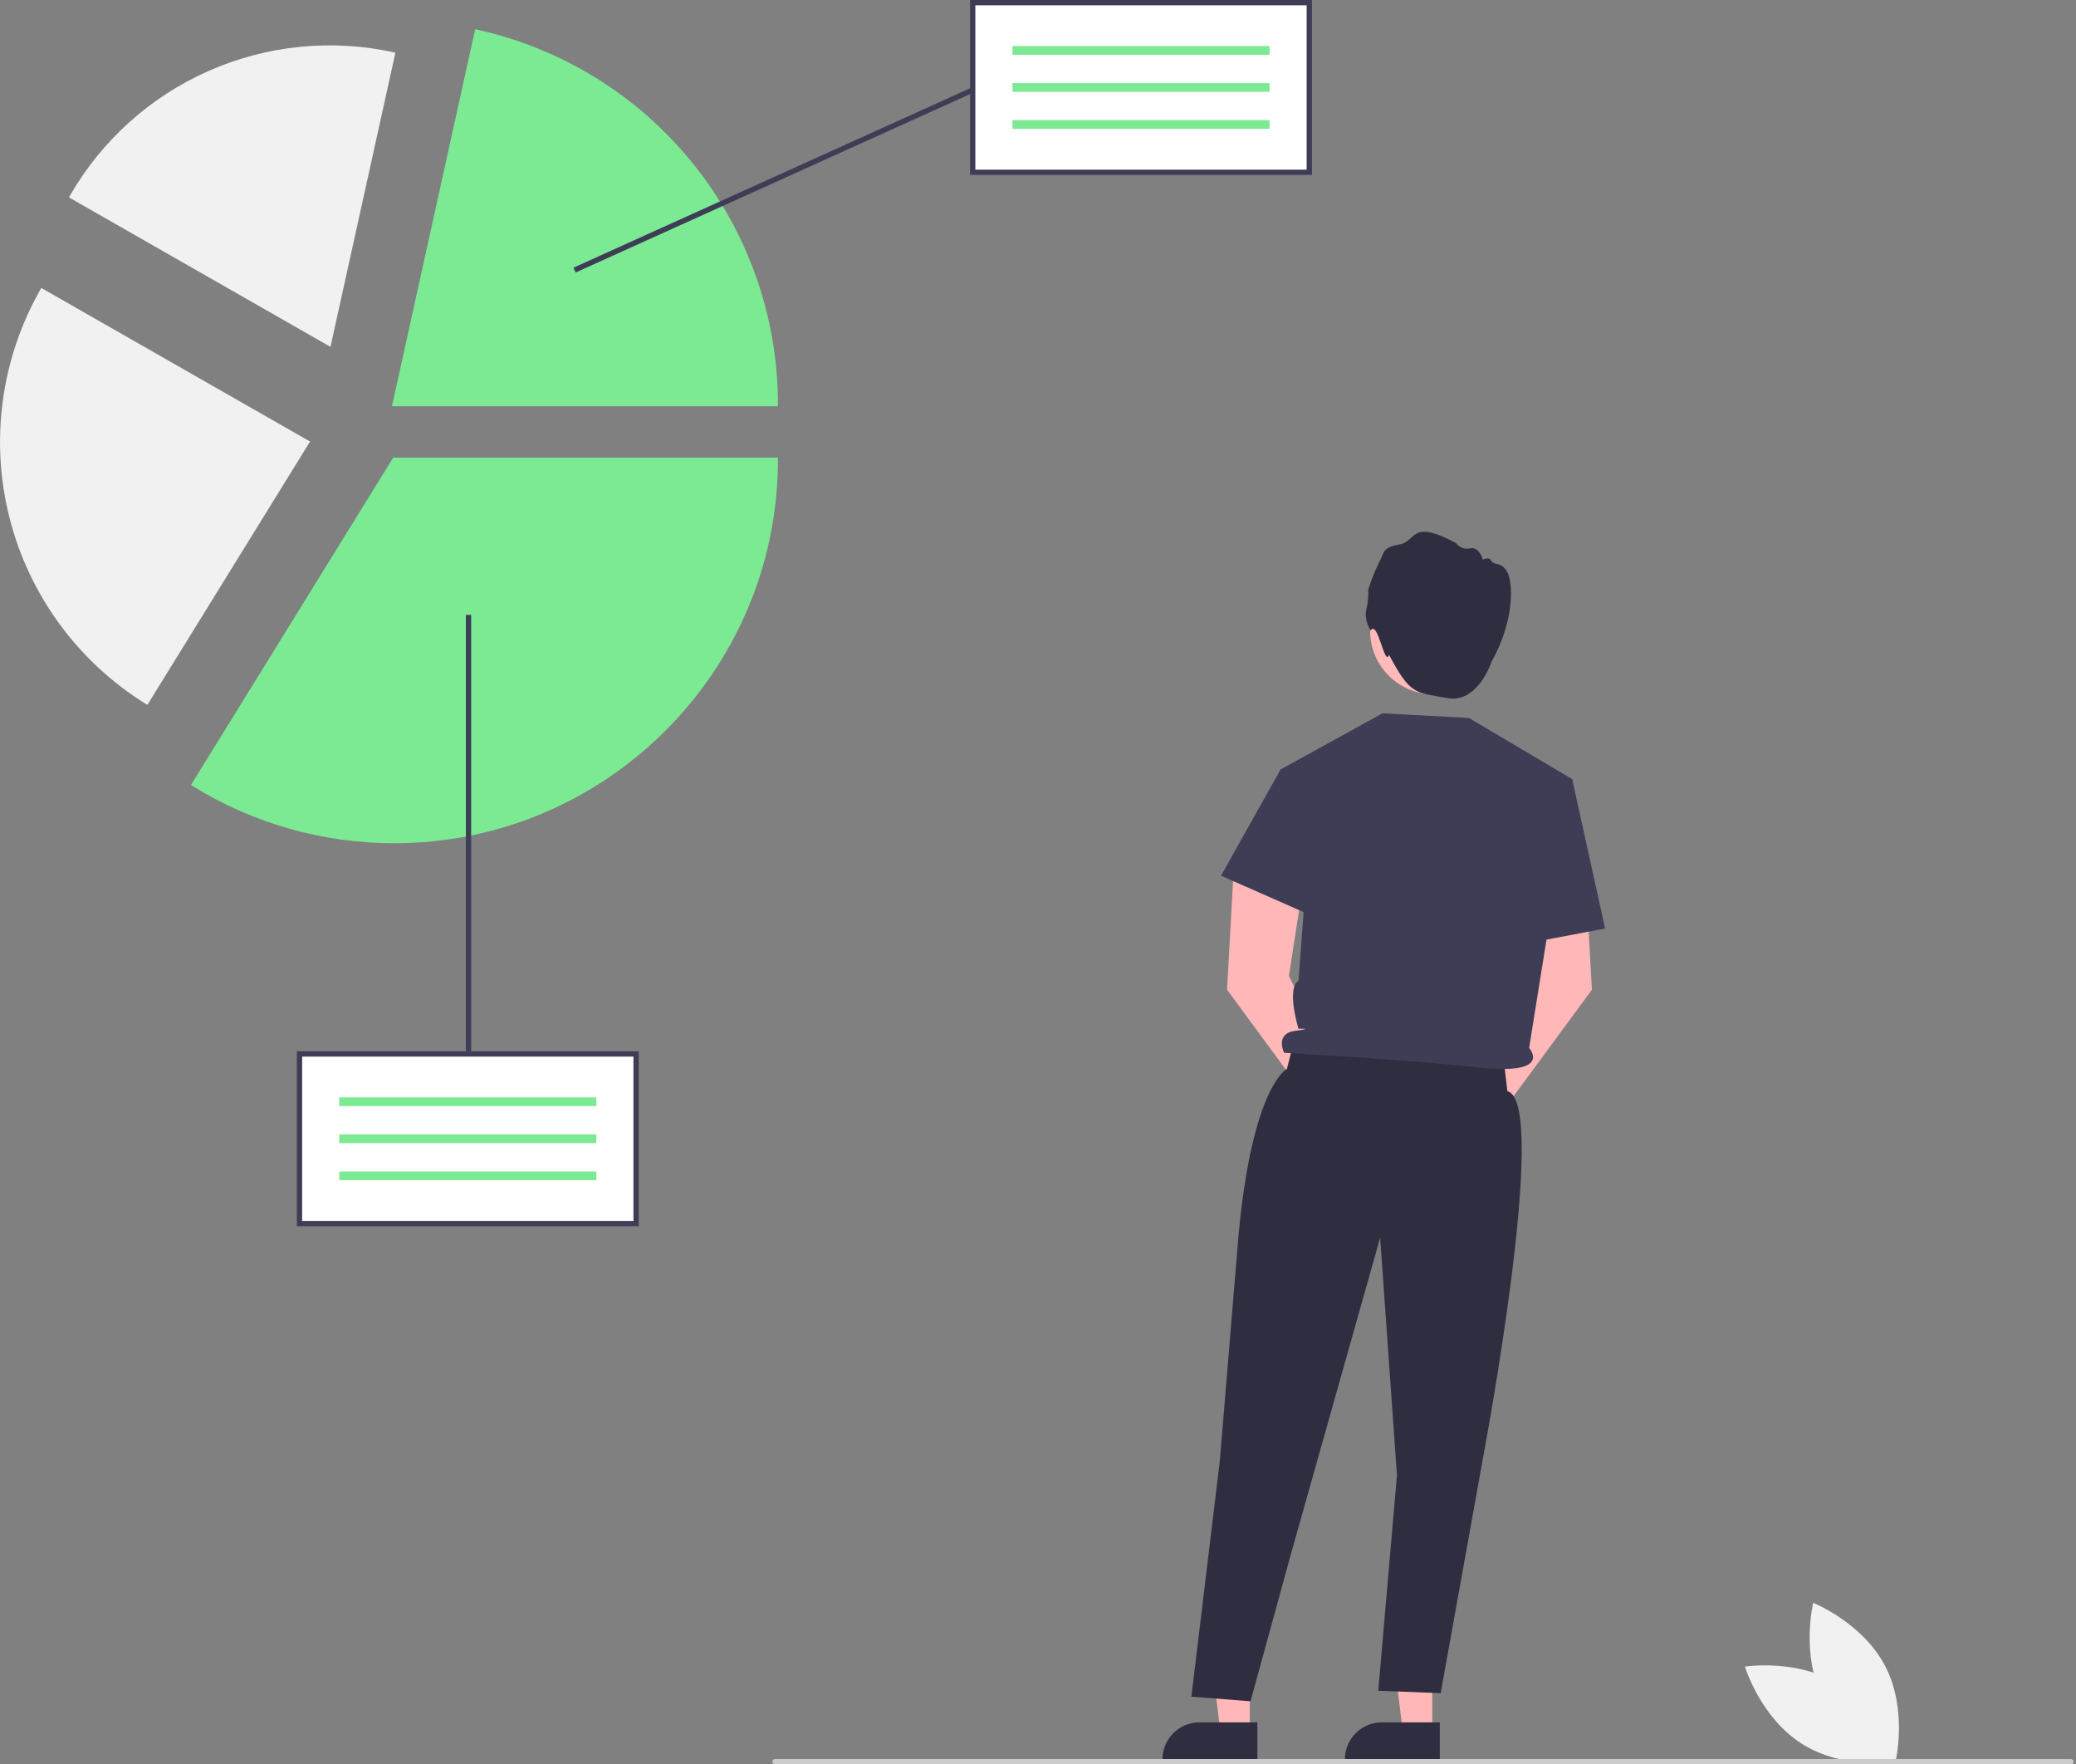 <svg width="213" height="181" viewBox="0 0 213 181" fill="none" xmlns="http://www.w3.org/2000/svg">
<rect x="0" y="0" width="213" height="181" fill="#808080" stroke="none"/>
<g clip-path="url(#clip0_333_1076)">
<path d="M187.054 174.266C189.38 178.788 194.464 180.808 194.464 180.808C194.464 180.808 195.777 175.497 193.45 170.976C191.124 166.454 186.04 164.434 186.04 164.434C186.04 164.434 184.728 169.745 187.054 174.266Z" fill="#F1F1F1"/>
<path d="M188.741 172.826C193.047 175.532 194.624 180.77 194.624 180.77C194.624 180.77 189.22 181.622 184.914 178.917C180.608 176.212 179.031 170.973 179.031 170.973C179.031 170.973 184.435 170.121 188.741 172.826Z" fill="#F1F1F1"/>
<path d="M128.237 177.678H125.217L123.781 166.031L128.237 166.032L128.237 177.678Z" fill="#FFB7B7"/>
<path d="M129.007 180.605L119.271 180.604V180.481C119.271 179.476 119.67 178.513 120.381 177.802C121.091 177.091 122.055 176.692 123.06 176.692L129.007 176.692L129.007 180.605Z" fill="#2F2E41"/>
<path d="M146.955 177.678H143.935L142.499 166.031L146.955 166.032L146.955 177.678Z" fill="#FFB7B7"/>
<path d="M147.725 180.605L137.989 180.604V180.481C137.989 179.476 138.388 178.512 139.099 177.802C139.809 177.091 140.773 176.692 141.778 176.692L147.725 176.692L147.725 180.605Z" fill="#2F2E41"/>
<path d="M138.187 112.077L132.246 100.122L133.776 90.205L126.634 88.235L125.895 101.534L135.157 114.122C135.091 114.593 135.162 115.074 135.363 115.506C135.564 115.937 135.886 116.301 136.29 116.554C136.694 116.806 137.162 116.936 137.638 116.927C138.114 116.919 138.577 116.773 138.972 116.506C139.367 116.24 139.676 115.865 139.861 115.427C140.047 114.988 140.102 114.505 140.019 114.037C139.936 113.568 139.718 113.133 139.393 112.785C139.068 112.437 138.649 112.191 138.187 112.077Z" fill="#FFB7B7"/>
<path d="M151.039 112.077L156.98 100.122L155.45 90.205L162.592 88.235L163.331 101.534L154.068 114.122C154.135 114.593 154.063 115.074 153.862 115.506C153.661 115.937 153.339 116.301 152.936 116.554C152.532 116.806 152.064 116.936 151.588 116.927C151.112 116.919 150.648 116.773 150.254 116.506C149.859 116.24 149.55 115.865 149.364 115.427C149.179 114.988 149.124 114.505 149.207 114.037C149.29 113.568 149.507 113.133 149.832 112.785C150.158 112.437 150.577 112.191 151.039 112.077Z" fill="#FFB7B7"/>
<path d="M147.073 71.218C150.662 71.218 153.571 68.309 153.571 64.72C153.571 61.131 150.662 58.222 147.073 58.222C143.485 58.222 140.576 61.131 140.576 64.72C140.576 68.309 143.485 71.218 147.073 71.218Z" fill="#FFB9B9"/>
<path d="M140.625 64.685C140.625 64.685 139.92 63.628 140.191 62.489C140.353 61.842 140.417 61.175 140.381 60.51C140.684 59.523 141.065 58.562 141.52 57.635C142.089 56.605 141.818 56.171 143.607 55.846C145.397 55.52 144.665 53.188 149.383 55.71C149.542 55.932 149.764 56.102 150.019 56.199C150.275 56.295 150.554 56.314 150.82 56.252C151.796 56.062 152.149 57.418 152.149 57.418C152.149 57.418 152.8 57.039 153.044 57.581C153.288 58.123 155.028 57.255 155.028 60.916C155.028 64.577 153.048 67.847 153.048 67.847C153.048 67.847 151.657 72.234 148.43 71.61C145.204 70.987 144.736 71.364 142.519 67.177C142.066 68.486 141.369 63.517 140.625 64.685Z" fill="#2F2E41"/>
<path d="M132.791 106.707L132.038 109.661C132.038 109.661 128.489 111.375 127.069 126.774L125.156 149.862L122.236 174.059L128.305 174.53L132.514 159.2L141.605 126.967L143.329 151.352L141.411 173.451L147.815 173.697L152.248 149.068C152.248 149.068 159.039 112.993 154.658 111.943L154.218 108.184L132.791 106.707Z" fill="#2F2E41"/>
<path d="M131.386 78.941L141.84 73.18L150.711 73.653L161.308 79.926L156.891 107.508C156.891 107.508 159.423 110.339 151.772 109.508C144.12 108.677 131.753 108.003 131.753 108.003C131.753 108.003 130.759 106.029 132.883 105.752C135.008 105.475 133.231 105.54 133.231 105.54C133.231 105.54 131.947 101.418 133.231 100.614L133.852 92.148L131.386 78.941Z" fill="#3F3D56"/>
<path d="M134.269 79.368L131.386 78.941L125.279 89.836L135.202 94.21L134.269 79.368Z" fill="#3F3D56"/>
<path d="M157.913 81.339L161.308 79.926L164.685 95.254L155.52 96.99L157.913 81.339Z" fill="#3F3D56"/>
<path d="M79.514 181H212.49C212.562 181 212.631 180.971 212.682 180.92C212.733 180.869 212.761 180.8 212.761 180.728C212.761 180.656 212.733 180.587 212.682 180.536C212.631 180.485 212.562 180.456 212.49 180.456H79.514C79.442 180.456 79.373 180.485 79.322 180.536C79.271 180.587 79.243 180.656 79.243 180.728C79.243 180.8 79.271 180.869 79.322 180.92C79.373 180.971 79.442 181 79.514 181Z" fill="#CBCBCB"/>
<path d="M65.264 108.122H30.728V125.526H65.264V108.122Z" fill="white"/>
<path d="M61.184 112.577H34.809V113.471H61.184V112.577Z" fill="#7BEA92"/>
<path d="M61.184 116.377H34.809V117.271H61.184V116.377Z" fill="#7BEA92"/>
<path d="M61.184 120.177H34.809V121.071H61.184V120.177Z" fill="#7BEA92"/>
<path d="M65.536 125.798H30.456V107.85H65.536V125.798ZM31 125.254H64.992V108.394H31V125.254Z" fill="#3F3D56"/>
<path d="M40.447 86.506C33.135 86.512 25.967 84.477 19.749 80.63L19.591 80.532L19.689 80.374L40.343 46.948H79.819V47.134C79.819 68.844 62.156 86.506 40.447 86.506Z" fill="#7BEA92"/>
<path d="M15.12 72.313L14.993 72.234C8.024 67.925 3 61.08 0.98 53.14C-1.04 45.2 0.102 36.785 4.164 29.67L4.238 29.541L31.812 45.297L15.12 72.313Z" fill="#F1F1F1"/>
<path d="M79.819 41.674H40.215L48.753 2.996L48.934 3.036C57.691 4.972 65.524 9.838 71.14 16.829C76.756 23.821 79.817 32.52 79.819 41.488V41.674Z" fill="#7BEA92"/>
<path d="M33.907 35.583L7.074 20.249L7.146 20.123C10.399 14.44 15.382 9.945 21.368 7.292C27.355 4.638 34.032 3.966 40.427 5.373L40.569 5.404L33.907 35.583Z" fill="#F1F1F1"/>
<path d="M134.336 0.272H99.8V17.676H134.336V0.272Z" fill="white"/>
<path d="M130.255 4.727H103.881V5.621H130.255V4.727Z" fill="#7BEA92"/>
<path d="M130.255 8.527H103.881V9.421H130.255V8.527Z" fill="#7BEA92"/>
<path d="M130.255 12.326H103.881V13.221H130.255V12.326Z" fill="#7BEA92"/>
<path d="M134.608 17.948H99.528V0H134.608V17.948ZM100.072 17.404H134.064V0.544H100.072V17.404Z" fill="#3F3D56"/>
<path d="M48.342 63.08H47.798V107.85H48.342V63.08Z" fill="#3F3D56"/>
<path d="M99.666 8.994L58.838 27.461L59.062 27.956L99.89 9.489L99.666 8.994Z" fill="#3F3D56"/>
</g>
<defs>
<clipPath id="clip0_333_1076">
<rect width="212.761" height="181" fill="white"/>
</clipPath>
</defs>
</svg>
